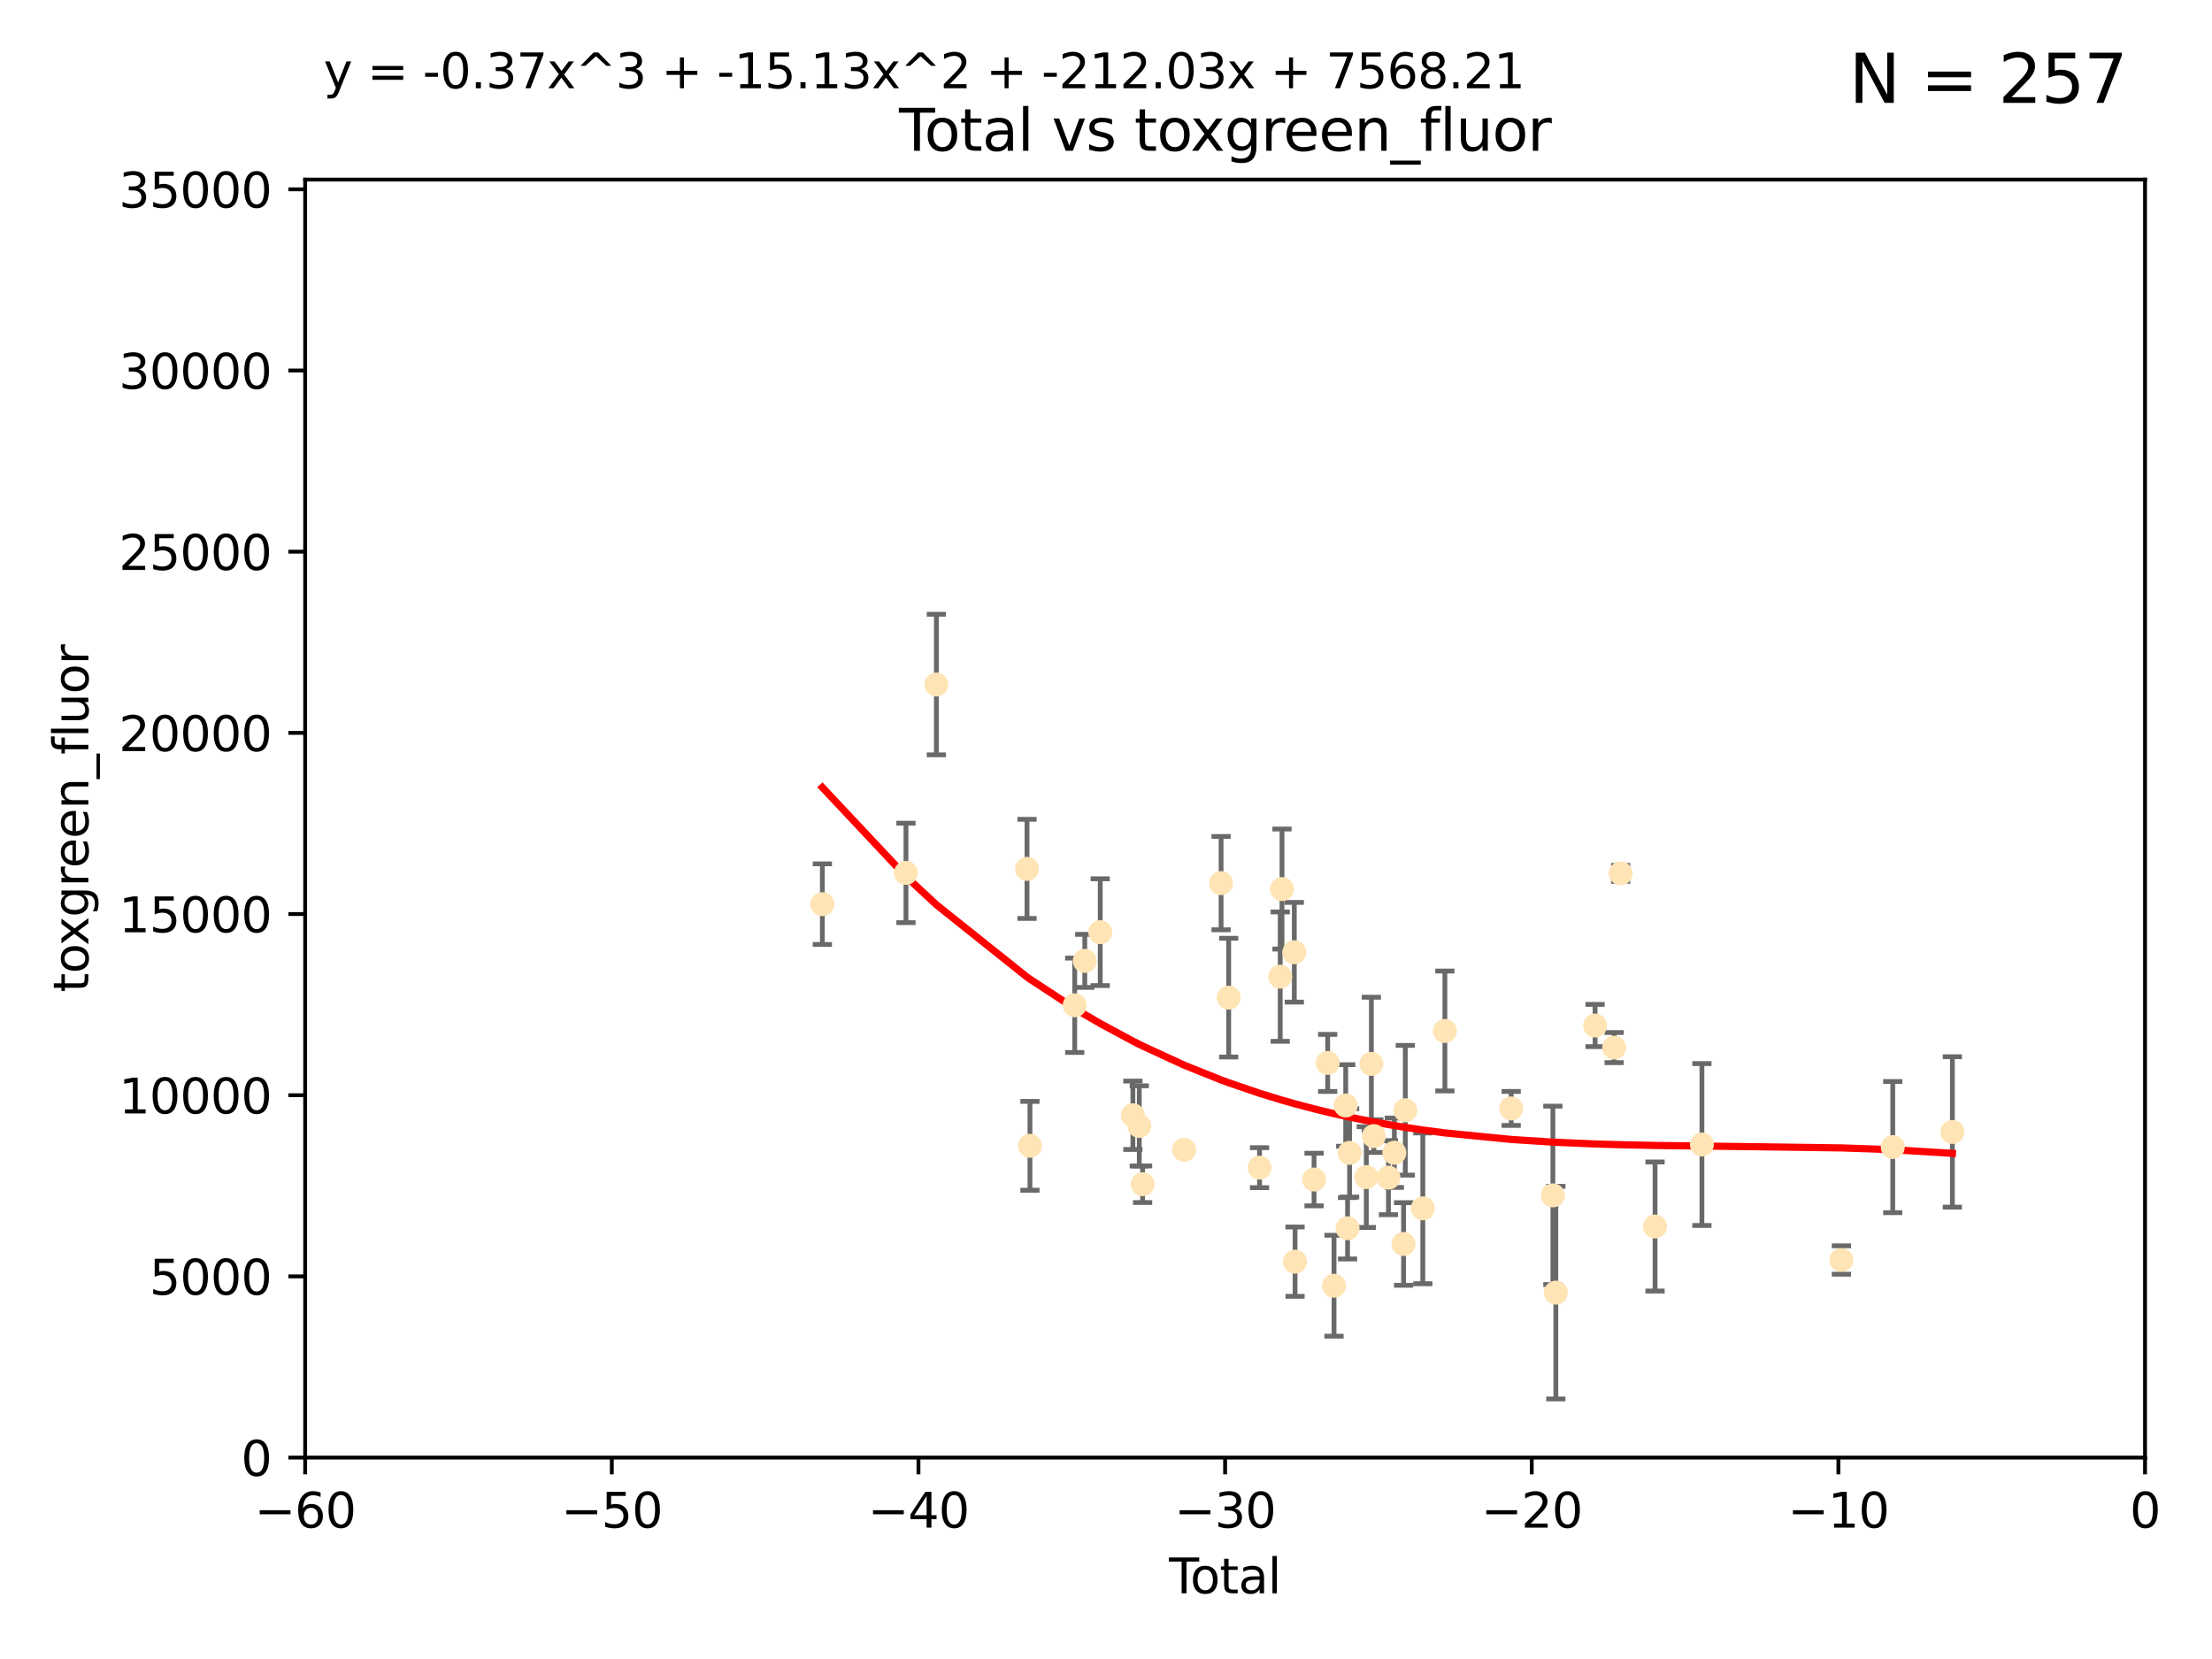 <?xml version="1.0" encoding="utf-8" standalone="no"?>
<!DOCTYPE svg PUBLIC "-//W3C//DTD SVG 1.1//EN"
  "http://www.w3.org/Graphics/SVG/1.1/DTD/svg11.dtd">
<svg xmlns:xlink="http://www.w3.org/1999/xlink" width="460.8pt" height="345.6pt" viewBox="0 0 460.8 345.6" xmlns="http://www.w3.org/2000/svg" version="1.1">
 <defs>
  <style type="text/css">*{stroke-linejoin: round; stroke-linecap: butt}</style>
 </defs>
 <g id="figure_1">
  <g id="patch_1">
   <path d="M 0 345.6 
L 460.8 345.6 
L 460.8 0 
L 0 0 
z
" style="fill: #ffffff"/>
  </g>
  <g id="axes_1">
   <g id="patch_2">
    <path d="M 63.571 303.64 
L 446.85 303.64 
L 446.85 37.411 
L 63.571 37.411 
z
" style="fill: #ffffff"/>
   </g>
   <g id="PathCollection_1">
    <defs>
     <path id="m8eb037d814" d="M 0 1.118 
C 0.297 1.118 0.581 1 0.791 0.791 
C 1 0.581 1.118 0.297 1.118 0 
C 1.118 -0.297 1 -0.581 0.791 -0.791 
C 0.581 -1 0.297 -1.118 0 -1.118 
C -0.297 -1.118 -0.581 -1 -0.791 -0.791 
C -1 -0.581 -1.118 -0.297 -1.118 0 
C -1.118 0.297 -1 0.581 -0.791 0.791 
C -0.581 1 -0.297 1.118 0 1.118 
z
" style="stroke: #ffe4b5"/>
    </defs>
    <g clip-path="url(#p7255c37851)">
     <use xlink:href="#m8eb037d814" x="171.311" y="188.351" style="fill: #ffe4b5; stroke: #ffe4b5"/>
     <use xlink:href="#m8eb037d814" x="188.729" y="181.843" style="fill: #ffe4b5; stroke: #ffe4b5"/>
     <use xlink:href="#m8eb037d814" x="195.063" y="142.599" style="fill: #ffe4b5; stroke: #ffe4b5"/>
     <use xlink:href="#m8eb037d814" x="213.943" y="181.005" style="fill: #ffe4b5; stroke: #ffe4b5"/>
     <use xlink:href="#m8eb037d814" x="214.558" y="238.693" style="fill: #ffe4b5; stroke: #ffe4b5"/>
     <use xlink:href="#m8eb037d814" x="223.882" y="209.418" style="fill: #ffe4b5; stroke: #ffe4b5"/>
     <use xlink:href="#m8eb037d814" x="225.978" y="200.169" style="fill: #ffe4b5; stroke: #ffe4b5"/>
     <use xlink:href="#m8eb037d814" x="229.196" y="194.192" style="fill: #ffe4b5; stroke: #ffe4b5"/>
     <use xlink:href="#m8eb037d814" x="236.002" y="232.333" style="fill: #ffe4b5; stroke: #ffe4b5"/>
     <use xlink:href="#m8eb037d814" x="237.334" y="234.551" style="fill: #ffe4b5; stroke: #ffe4b5"/>
     <use xlink:href="#m8eb037d814" x="238.024" y="246.695" style="fill: #ffe4b5; stroke: #ffe4b5"/>
     <use xlink:href="#m8eb037d814" x="246.672" y="239.511" style="fill: #ffe4b5; stroke: #ffe4b5"/>
     <use xlink:href="#m8eb037d814" x="254.374" y="183.971" style="fill: #ffe4b5; stroke: #ffe4b5"/>
     <use xlink:href="#m8eb037d814" x="255.958" y="207.828" style="fill: #ffe4b5; stroke: #ffe4b5"/>
     <use xlink:href="#m8eb037d814" x="262.386" y="243.244" style="fill: #ffe4b5; stroke: #ffe4b5"/>
     <use xlink:href="#m8eb037d814" x="266.693" y="203.455" style="fill: #ffe4b5; stroke: #ffe4b5"/>
     <use xlink:href="#m8eb037d814" x="267.062" y="185.203" style="fill: #ffe4b5; stroke: #ffe4b5"/>
     <use xlink:href="#m8eb037d814" x="269.628" y="198.375" style="fill: #ffe4b5; stroke: #ffe4b5"/>
     <use xlink:href="#m8eb037d814" x="269.785" y="262.829" style="fill: #ffe4b5; stroke: #ffe4b5"/>
     <use xlink:href="#m8eb037d814" x="273.742" y="245.717" style="fill: #ffe4b5; stroke: #ffe4b5"/>
     <use xlink:href="#m8eb037d814" x="276.582" y="221.426" style="fill: #ffe4b5; stroke: #ffe4b5"/>
     <use xlink:href="#m8eb037d814" x="277.901" y="267.838" style="fill: #ffe4b5; stroke: #ffe4b5"/>
     <use xlink:href="#m8eb037d814" x="280.335" y="230.287" style="fill: #ffe4b5; stroke: #ffe4b5"/>
     <use xlink:href="#m8eb037d814" x="280.72" y="255.869" style="fill: #ffe4b5; stroke: #ffe4b5"/>
     <use xlink:href="#m8eb037d814" x="281.148" y="240.165" style="fill: #ffe4b5; stroke: #ffe4b5"/>
     <use xlink:href="#m8eb037d814" x="284.624" y="245.207" style="fill: #ffe4b5; stroke: #ffe4b5"/>
     <use xlink:href="#m8eb037d814" x="285.68" y="221.632" style="fill: #ffe4b5; stroke: #ffe4b5"/>
     <use xlink:href="#m8eb037d814" x="286.197" y="236.668" style="fill: #ffe4b5; stroke: #ffe4b5"/>
     <use xlink:href="#m8eb037d814" x="289.239" y="245.328" style="fill: #ffe4b5; stroke: #ffe4b5"/>
     <use xlink:href="#m8eb037d814" x="290.468" y="240.133" style="fill: #ffe4b5; stroke: #ffe4b5"/>
     <use xlink:href="#m8eb037d814" x="292.388" y="259.145" style="fill: #ffe4b5; stroke: #ffe4b5"/>
     <use xlink:href="#m8eb037d814" x="292.749" y="231.288" style="fill: #ffe4b5; stroke: #ffe4b5"/>
     <use xlink:href="#m8eb037d814" x="296.398" y="251.723" style="fill: #ffe4b5; stroke: #ffe4b5"/>
     <use xlink:href="#m8eb037d814" x="300.995" y="214.773" style="fill: #ffe4b5; stroke: #ffe4b5"/>
     <use xlink:href="#m8eb037d814" x="314.809" y="230.909" style="fill: #ffe4b5; stroke: #ffe4b5"/>
     <use xlink:href="#m8eb037d814" x="323.494" y="249.018" style="fill: #ffe4b5; stroke: #ffe4b5"/>
     <use xlink:href="#m8eb037d814" x="324.108" y="269.281" style="fill: #ffe4b5; stroke: #ffe4b5"/>
     <use xlink:href="#m8eb037d814" x="332.286" y="213.635" style="fill: #ffe4b5; stroke: #ffe4b5"/>
     <use xlink:href="#m8eb037d814" x="336.257" y="218.233" style="fill: #ffe4b5; stroke: #ffe4b5"/>
     <use xlink:href="#m8eb037d814" x="337.617" y="181.932" style="fill: #ffe4b5; stroke: #ffe4b5"/>
     <use xlink:href="#m8eb037d814" x="344.776" y="255.506" style="fill: #ffe4b5; stroke: #ffe4b5"/>
     <use xlink:href="#m8eb037d814" x="354.538" y="238.425" style="fill: #ffe4b5; stroke: #ffe4b5"/>
     <use xlink:href="#m8eb037d814" x="383.593" y="262.484" style="fill: #ffe4b5; stroke: #ffe4b5"/>
     <use xlink:href="#m8eb037d814" x="394.298" y="238.955" style="fill: #ffe4b5; stroke: #ffe4b5"/>
     <use xlink:href="#m8eb037d814" x="406.714" y="235.8" style="fill: #ffe4b5; stroke: #ffe4b5"/>
    </g>
   </g>
   <g id="matplotlib.axis_1">
    <g id="xtick_1">
     <g id="line2d_1">
      <defs>
       <path id="m8a94bc686f" d="M 0 0 
L 0 3.5 
" style="stroke: #000000; stroke-width: 0.8"/>
      </defs>
      <g>
       <use xlink:href="#m8a94bc686f" x="63.571" y="303.64" style="stroke: #000000; stroke-width: 0.8"/>
      </g>
     </g>
     <g id="text_1">
      <!-- −60 -->
      <g transform="translate(53.019 318.238)scale(0.1 -0.1)">
       <defs>
        <path id="DejaVuSans-2212" d="M 678 2272 
L 4684 2272 
L 4684 1741 
L 678 1741 
L 678 2272 
z
" transform="scale(0.016)"/>
        <path id="DejaVuSans-36" d="M 2113 2584 
Q 1688 2584 1439 2293 
Q 1191 2003 1191 1497 
Q 1191 994 1439 701 
Q 1688 409 2113 409 
Q 2538 409 2786 701 
Q 3034 994 3034 1497 
Q 3034 2003 2786 2293 
Q 2538 2584 2113 2584 
z
M 3366 4563 
L 3366 3988 
Q 3128 4100 2886 4159 
Q 2644 4219 2406 4219 
Q 1781 4219 1451 3797 
Q 1122 3375 1075 2522 
Q 1259 2794 1537 2939 
Q 1816 3084 2150 3084 
Q 2853 3084 3261 2657 
Q 3669 2231 3669 1497 
Q 3669 778 3244 343 
Q 2819 -91 2113 -91 
Q 1303 -91 875 529 
Q 447 1150 447 2328 
Q 447 3434 972 4092 
Q 1497 4750 2381 4750 
Q 2619 4750 2861 4703 
Q 3103 4656 3366 4563 
z
" transform="scale(0.016)"/>
        <path id="DejaVuSans-30" d="M 2034 4250 
Q 1547 4250 1301 3770 
Q 1056 3291 1056 2328 
Q 1056 1369 1301 889 
Q 1547 409 2034 409 
Q 2525 409 2770 889 
Q 3016 1369 3016 2328 
Q 3016 3291 2770 3770 
Q 2525 4250 2034 4250 
z
M 2034 4750 
Q 2819 4750 3233 4129 
Q 3647 3509 3647 2328 
Q 3647 1150 3233 529 
Q 2819 -91 2034 -91 
Q 1250 -91 836 529 
Q 422 1150 422 2328 
Q 422 3509 836 4129 
Q 1250 4750 2034 4750 
z
" transform="scale(0.016)"/>
       </defs>
       <use xlink:href="#DejaVuSans-2212"/>
       <use xlink:href="#DejaVuSans-36" x="83.789"/>
       <use xlink:href="#DejaVuSans-30" x="147.412"/>
      </g>
     </g>
    </g>
    <g id="xtick_2">
     <g id="line2d_2">
      <g>
       <use xlink:href="#m8a94bc686f" x="127.451" y="303.64" style="stroke: #000000; stroke-width: 0.8"/>
      </g>
     </g>
     <g id="text_2">
      <!-- −50 -->
      <g transform="translate(116.899 318.238)scale(0.1 -0.1)">
       <defs>
        <path id="DejaVuSans-35" d="M 691 4666 
L 3169 4666 
L 3169 4134 
L 1269 4134 
L 1269 2991 
Q 1406 3038 1543 3061 
Q 1681 3084 1819 3084 
Q 2600 3084 3056 2656 
Q 3513 2228 3513 1497 
Q 3513 744 3044 326 
Q 2575 -91 1722 -91 
Q 1428 -91 1123 -41 
Q 819 9 494 109 
L 494 744 
Q 775 591 1075 516 
Q 1375 441 1709 441 
Q 2250 441 2565 725 
Q 2881 1009 2881 1497 
Q 2881 1984 2565 2268 
Q 2250 2553 1709 2553 
Q 1456 2553 1204 2497 
Q 953 2441 691 2322 
L 691 4666 
z
" transform="scale(0.016)"/>
       </defs>
       <use xlink:href="#DejaVuSans-2212"/>
       <use xlink:href="#DejaVuSans-35" x="83.789"/>
       <use xlink:href="#DejaVuSans-30" x="147.412"/>
      </g>
     </g>
    </g>
    <g id="xtick_3">
     <g id="line2d_3">
      <g>
       <use xlink:href="#m8a94bc686f" x="191.331" y="303.64" style="stroke: #000000; stroke-width: 0.8"/>
      </g>
     </g>
     <g id="text_3">
      <!-- −40 -->
      <g transform="translate(180.778 318.238)scale(0.1 -0.1)">
       <defs>
        <path id="DejaVuSans-34" d="M 2419 4116 
L 825 1625 
L 2419 1625 
L 2419 4116 
z
M 2253 4666 
L 3047 4666 
L 3047 1625 
L 3713 1625 
L 3713 1100 
L 3047 1100 
L 3047 0 
L 2419 0 
L 2419 1100 
L 313 1100 
L 313 1709 
L 2253 4666 
z
" transform="scale(0.016)"/>
       </defs>
       <use xlink:href="#DejaVuSans-2212"/>
       <use xlink:href="#DejaVuSans-34" x="83.789"/>
       <use xlink:href="#DejaVuSans-30" x="147.412"/>
      </g>
     </g>
    </g>
    <g id="xtick_4">
     <g id="line2d_4">
      <g>
       <use xlink:href="#m8a94bc686f" x="255.211" y="303.64" style="stroke: #000000; stroke-width: 0.8"/>
      </g>
     </g>
     <g id="text_4">
      <!-- −30 -->
      <g transform="translate(244.658 318.238)scale(0.1 -0.1)">
       <defs>
        <path id="DejaVuSans-33" d="M 2597 2516 
Q 3050 2419 3304 2112 
Q 3559 1806 3559 1356 
Q 3559 666 3084 287 
Q 2609 -91 1734 -91 
Q 1441 -91 1130 -33 
Q 819 25 488 141 
L 488 750 
Q 750 597 1062 519 
Q 1375 441 1716 441 
Q 2309 441 2620 675 
Q 2931 909 2931 1356 
Q 2931 1769 2642 2001 
Q 2353 2234 1838 2234 
L 1294 2234 
L 1294 2753 
L 1863 2753 
Q 2328 2753 2575 2939 
Q 2822 3125 2822 3475 
Q 2822 3834 2567 4026 
Q 2313 4219 1838 4219 
Q 1578 4219 1281 4162 
Q 984 4106 628 3988 
L 628 4550 
Q 988 4650 1302 4700 
Q 1616 4750 1894 4750 
Q 2613 4750 3031 4423 
Q 3450 4097 3450 3541 
Q 3450 3153 3228 2886 
Q 3006 2619 2597 2516 
z
" transform="scale(0.016)"/>
       </defs>
       <use xlink:href="#DejaVuSans-2212"/>
       <use xlink:href="#DejaVuSans-33" x="83.789"/>
       <use xlink:href="#DejaVuSans-30" x="147.412"/>
      </g>
     </g>
    </g>
    <g id="xtick_5">
     <g id="line2d_5">
      <g>
       <use xlink:href="#m8a94bc686f" x="319.09" y="303.64" style="stroke: #000000; stroke-width: 0.8"/>
      </g>
     </g>
     <g id="text_5">
      <!-- −20 -->
      <g transform="translate(308.538 318.238)scale(0.1 -0.1)">
       <defs>
        <path id="DejaVuSans-32" d="M 1228 531 
L 3431 531 
L 3431 0 
L 469 0 
L 469 531 
Q 828 903 1448 1529 
Q 2069 2156 2228 2338 
Q 2531 2678 2651 2914 
Q 2772 3150 2772 3378 
Q 2772 3750 2511 3984 
Q 2250 4219 1831 4219 
Q 1534 4219 1204 4116 
Q 875 4013 500 3803 
L 500 4441 
Q 881 4594 1212 4672 
Q 1544 4750 1819 4750 
Q 2544 4750 2975 4387 
Q 3406 4025 3406 3419 
Q 3406 3131 3298 2873 
Q 3191 2616 2906 2266 
Q 2828 2175 2409 1742 
Q 1991 1309 1228 531 
z
" transform="scale(0.016)"/>
       </defs>
       <use xlink:href="#DejaVuSans-2212"/>
       <use xlink:href="#DejaVuSans-32" x="83.789"/>
       <use xlink:href="#DejaVuSans-30" x="147.412"/>
      </g>
     </g>
    </g>
    <g id="xtick_6">
     <g id="line2d_6">
      <g>
       <use xlink:href="#m8a94bc686f" x="382.97" y="303.64" style="stroke: #000000; stroke-width: 0.8"/>
      </g>
     </g>
     <g id="text_6">
      <!-- −10 -->
      <g transform="translate(372.418 318.238)scale(0.1 -0.1)">
       <defs>
        <path id="DejaVuSans-31" d="M 794 531 
L 1825 531 
L 1825 4091 
L 703 3866 
L 703 4441 
L 1819 4666 
L 2450 4666 
L 2450 531 
L 3481 531 
L 3481 0 
L 794 0 
L 794 531 
z
" transform="scale(0.016)"/>
       </defs>
       <use xlink:href="#DejaVuSans-2212"/>
       <use xlink:href="#DejaVuSans-31" x="83.789"/>
       <use xlink:href="#DejaVuSans-30" x="147.412"/>
      </g>
     </g>
    </g>
    <g id="xtick_7">
     <g id="line2d_7">
      <g>
       <use xlink:href="#m8a94bc686f" x="446.85" y="303.64" style="stroke: #000000; stroke-width: 0.8"/>
      </g>
     </g>
     <g id="text_7">
      <!-- 0 -->
      <g transform="translate(443.669 318.238)scale(0.1 -0.1)">
       <use xlink:href="#DejaVuSans-30"/>
      </g>
     </g>
    </g>
    <g id="text_8">
     <!-- Total -->
     <g transform="translate(243.534 331.917)scale(0.1 -0.1)">
      <defs>
       <path id="DejaVuSans-54" d="M -19 4666 
L 3928 4666 
L 3928 4134 
L 2272 4134 
L 2272 0 
L 1638 0 
L 1638 4134 
L -19 4134 
L -19 4666 
z
" transform="scale(0.016)"/>
       <path id="DejaVuSans-6f" d="M 1959 3097 
Q 1497 3097 1228 2736 
Q 959 2375 959 1747 
Q 959 1119 1226 758 
Q 1494 397 1959 397 
Q 2419 397 2687 759 
Q 2956 1122 2956 1747 
Q 2956 2369 2687 2733 
Q 2419 3097 1959 3097 
z
M 1959 3584 
Q 2709 3584 3137 3096 
Q 3566 2609 3566 1747 
Q 3566 888 3137 398 
Q 2709 -91 1959 -91 
Q 1206 -91 779 398 
Q 353 888 353 1747 
Q 353 2609 779 3096 
Q 1206 3584 1959 3584 
z
" transform="scale(0.016)"/>
       <path id="DejaVuSans-74" d="M 1172 4494 
L 1172 3500 
L 2356 3500 
L 2356 3053 
L 1172 3053 
L 1172 1153 
Q 1172 725 1289 603 
Q 1406 481 1766 481 
L 2356 481 
L 2356 0 
L 1766 0 
Q 1100 0 847 248 
Q 594 497 594 1153 
L 594 3053 
L 172 3053 
L 172 3500 
L 594 3500 
L 594 4494 
L 1172 4494 
z
" transform="scale(0.016)"/>
       <path id="DejaVuSans-61" d="M 2194 1759 
Q 1497 1759 1228 1600 
Q 959 1441 959 1056 
Q 959 750 1161 570 
Q 1363 391 1709 391 
Q 2188 391 2477 730 
Q 2766 1069 2766 1631 
L 2766 1759 
L 2194 1759 
z
M 3341 1997 
L 3341 0 
L 2766 0 
L 2766 531 
Q 2569 213 2275 61 
Q 1981 -91 1556 -91 
Q 1019 -91 701 211 
Q 384 513 384 1019 
Q 384 1609 779 1909 
Q 1175 2209 1959 2209 
L 2766 2209 
L 2766 2266 
Q 2766 2663 2505 2880 
Q 2244 3097 1772 3097 
Q 1472 3097 1187 3025 
Q 903 2953 641 2809 
L 641 3341 
Q 956 3463 1253 3523 
Q 1550 3584 1831 3584 
Q 2591 3584 2966 3190 
Q 3341 2797 3341 1997 
z
" transform="scale(0.016)"/>
       <path id="DejaVuSans-6c" d="M 603 4863 
L 1178 4863 
L 1178 0 
L 603 0 
L 603 4863 
z
" transform="scale(0.016)"/>
      </defs>
      <use xlink:href="#DejaVuSans-54"/>
      <use xlink:href="#DejaVuSans-6f" x="44.084"/>
      <use xlink:href="#DejaVuSans-74" x="105.266"/>
      <use xlink:href="#DejaVuSans-61" x="144.475"/>
      <use xlink:href="#DejaVuSans-6c" x="205.754"/>
     </g>
    </g>
   </g>
   <g id="matplotlib.axis_2">
    <g id="ytick_1">
     <g id="line2d_8">
      <defs>
       <path id="medc379e0d4" d="M 0 0 
L -3.5 0 
" style="stroke: #000000; stroke-width: 0.8"/>
      </defs>
      <g>
       <use xlink:href="#medc379e0d4" x="63.571" y="303.64" style="stroke: #000000; stroke-width: 0.8"/>
      </g>
     </g>
     <g id="text_9">
      <!-- 0 -->
      <g transform="translate(50.209 307.439)scale(0.1 -0.1)">
       <use xlink:href="#DejaVuSans-30"/>
      </g>
     </g>
    </g>
    <g id="ytick_2">
     <g id="line2d_9">
      <g>
       <use xlink:href="#medc379e0d4" x="63.571" y="265.897" style="stroke: #000000; stroke-width: 0.8"/>
      </g>
     </g>
     <g id="text_10">
      <!-- 5000 -->
      <g transform="translate(31.121 269.696)scale(0.1 -0.1)">
       <use xlink:href="#DejaVuSans-35"/>
       <use xlink:href="#DejaVuSans-30" x="63.623"/>
       <use xlink:href="#DejaVuSans-30" x="127.246"/>
       <use xlink:href="#DejaVuSans-30" x="190.869"/>
      </g>
     </g>
    </g>
    <g id="ytick_3">
     <g id="line2d_10">
      <g>
       <use xlink:href="#medc379e0d4" x="63.571" y="228.154" style="stroke: #000000; stroke-width: 0.8"/>
      </g>
     </g>
     <g id="text_11">
      <!-- 10000 -->
      <g transform="translate(24.759 231.953)scale(0.1 -0.1)">
       <use xlink:href="#DejaVuSans-31"/>
       <use xlink:href="#DejaVuSans-30" x="63.623"/>
       <use xlink:href="#DejaVuSans-30" x="127.246"/>
       <use xlink:href="#DejaVuSans-30" x="190.869"/>
       <use xlink:href="#DejaVuSans-30" x="254.492"/>
      </g>
     </g>
    </g>
    <g id="ytick_4">
     <g id="line2d_11">
      <g>
       <use xlink:href="#medc379e0d4" x="63.571" y="190.411" style="stroke: #000000; stroke-width: 0.8"/>
      </g>
     </g>
     <g id="text_12">
      <!-- 15000 -->
      <g transform="translate(24.759 194.21)scale(0.1 -0.1)">
       <use xlink:href="#DejaVuSans-31"/>
       <use xlink:href="#DejaVuSans-35" x="63.623"/>
       <use xlink:href="#DejaVuSans-30" x="127.246"/>
       <use xlink:href="#DejaVuSans-30" x="190.869"/>
       <use xlink:href="#DejaVuSans-30" x="254.492"/>
      </g>
     </g>
    </g>
    <g id="ytick_5">
     <g id="line2d_12">
      <g>
       <use xlink:href="#medc379e0d4" x="63.571" y="152.668" style="stroke: #000000; stroke-width: 0.8"/>
      </g>
     </g>
     <g id="text_13">
      <!-- 20000 -->
      <g transform="translate(24.759 156.467)scale(0.1 -0.1)">
       <use xlink:href="#DejaVuSans-32"/>
       <use xlink:href="#DejaVuSans-30" x="63.623"/>
       <use xlink:href="#DejaVuSans-30" x="127.246"/>
       <use xlink:href="#DejaVuSans-30" x="190.869"/>
       <use xlink:href="#DejaVuSans-30" x="254.492"/>
      </g>
     </g>
    </g>
    <g id="ytick_6">
     <g id="line2d_13">
      <g>
       <use xlink:href="#medc379e0d4" x="63.571" y="114.925" style="stroke: #000000; stroke-width: 0.8"/>
      </g>
     </g>
     <g id="text_14">
      <!-- 25000 -->
      <g transform="translate(24.759 118.724)scale(0.1 -0.1)">
       <use xlink:href="#DejaVuSans-32"/>
       <use xlink:href="#DejaVuSans-35" x="63.623"/>
       <use xlink:href="#DejaVuSans-30" x="127.246"/>
       <use xlink:href="#DejaVuSans-30" x="190.869"/>
       <use xlink:href="#DejaVuSans-30" x="254.492"/>
      </g>
     </g>
    </g>
    <g id="ytick_7">
     <g id="line2d_14">
      <g>
       <use xlink:href="#medc379e0d4" x="63.571" y="77.181" style="stroke: #000000; stroke-width: 0.8"/>
      </g>
     </g>
     <g id="text_15">
      <!-- 30000 -->
      <g transform="translate(24.759 80.981)scale(0.1 -0.1)">
       <use xlink:href="#DejaVuSans-33"/>
       <use xlink:href="#DejaVuSans-30" x="63.623"/>
       <use xlink:href="#DejaVuSans-30" x="127.246"/>
       <use xlink:href="#DejaVuSans-30" x="190.869"/>
       <use xlink:href="#DejaVuSans-30" x="254.492"/>
      </g>
     </g>
    </g>
    <g id="ytick_8">
     <g id="line2d_15">
      <g>
       <use xlink:href="#medc379e0d4" x="63.571" y="39.438" style="stroke: #000000; stroke-width: 0.8"/>
      </g>
     </g>
     <g id="text_16">
      <!-- 35000 -->
      <g transform="translate(24.759 43.238)scale(0.1 -0.1)">
       <use xlink:href="#DejaVuSans-33"/>
       <use xlink:href="#DejaVuSans-35" x="63.623"/>
       <use xlink:href="#DejaVuSans-30" x="127.246"/>
       <use xlink:href="#DejaVuSans-30" x="190.869"/>
       <use xlink:href="#DejaVuSans-30" x="254.492"/>
      </g>
     </g>
    </g>
    <g id="text_17">
     <!-- toxgreen_fluor -->
     <g transform="translate(18.401 206.72)rotate(-90)scale(0.1 -0.1)">
      <defs>
       <path id="DejaVuSans-78" d="M 3513 3500 
L 2247 1797 
L 3578 0 
L 2900 0 
L 1881 1375 
L 863 0 
L 184 0 
L 1544 1831 
L 300 3500 
L 978 3500 
L 1906 2253 
L 2834 3500 
L 3513 3500 
z
" transform="scale(0.016)"/>
       <path id="DejaVuSans-67" d="M 2906 1791 
Q 2906 2416 2648 2759 
Q 2391 3103 1925 3103 
Q 1463 3103 1205 2759 
Q 947 2416 947 1791 
Q 947 1169 1205 825 
Q 1463 481 1925 481 
Q 2391 481 2648 825 
Q 2906 1169 2906 1791 
z
M 3481 434 
Q 3481 -459 3084 -895 
Q 2688 -1331 1869 -1331 
Q 1566 -1331 1297 -1286 
Q 1028 -1241 775 -1147 
L 775 -588 
Q 1028 -725 1275 -790 
Q 1522 -856 1778 -856 
Q 2344 -856 2625 -561 
Q 2906 -266 2906 331 
L 2906 616 
Q 2728 306 2450 153 
Q 2172 0 1784 0 
Q 1141 0 747 490 
Q 353 981 353 1791 
Q 353 2603 747 3093 
Q 1141 3584 1784 3584 
Q 2172 3584 2450 3431 
Q 2728 3278 2906 2969 
L 2906 3500 
L 3481 3500 
L 3481 434 
z
" transform="scale(0.016)"/>
       <path id="DejaVuSans-72" d="M 2631 2963 
Q 2534 3019 2420 3045 
Q 2306 3072 2169 3072 
Q 1681 3072 1420 2755 
Q 1159 2438 1159 1844 
L 1159 0 
L 581 0 
L 581 3500 
L 1159 3500 
L 1159 2956 
Q 1341 3275 1631 3429 
Q 1922 3584 2338 3584 
Q 2397 3584 2469 3576 
Q 2541 3569 2628 3553 
L 2631 2963 
z
" transform="scale(0.016)"/>
       <path id="DejaVuSans-65" d="M 3597 1894 
L 3597 1613 
L 953 1613 
Q 991 1019 1311 708 
Q 1631 397 2203 397 
Q 2534 397 2845 478 
Q 3156 559 3463 722 
L 3463 178 
Q 3153 47 2828 -22 
Q 2503 -91 2169 -91 
Q 1331 -91 842 396 
Q 353 884 353 1716 
Q 353 2575 817 3079 
Q 1281 3584 2069 3584 
Q 2775 3584 3186 3129 
Q 3597 2675 3597 1894 
z
M 3022 2063 
Q 3016 2534 2758 2815 
Q 2500 3097 2075 3097 
Q 1594 3097 1305 2825 
Q 1016 2553 972 2059 
L 3022 2063 
z
" transform="scale(0.016)"/>
       <path id="DejaVuSans-6e" d="M 3513 2113 
L 3513 0 
L 2938 0 
L 2938 2094 
Q 2938 2591 2744 2837 
Q 2550 3084 2163 3084 
Q 1697 3084 1428 2787 
Q 1159 2491 1159 1978 
L 1159 0 
L 581 0 
L 581 3500 
L 1159 3500 
L 1159 2956 
Q 1366 3272 1645 3428 
Q 1925 3584 2291 3584 
Q 2894 3584 3203 3211 
Q 3513 2838 3513 2113 
z
" transform="scale(0.016)"/>
       <path id="DejaVuSans-5f" d="M 3263 -1063 
L 3263 -1509 
L -63 -1509 
L -63 -1063 
L 3263 -1063 
z
" transform="scale(0.016)"/>
       <path id="DejaVuSans-66" d="M 2375 4863 
L 2375 4384 
L 1825 4384 
Q 1516 4384 1395 4259 
Q 1275 4134 1275 3809 
L 1275 3500 
L 2222 3500 
L 2222 3053 
L 1275 3053 
L 1275 0 
L 697 0 
L 697 3053 
L 147 3053 
L 147 3500 
L 697 3500 
L 697 3744 
Q 697 4328 969 4595 
Q 1241 4863 1831 4863 
L 2375 4863 
z
" transform="scale(0.016)"/>
       <path id="DejaVuSans-75" d="M 544 1381 
L 544 3500 
L 1119 3500 
L 1119 1403 
Q 1119 906 1312 657 
Q 1506 409 1894 409 
Q 2359 409 2629 706 
Q 2900 1003 2900 1516 
L 2900 3500 
L 3475 3500 
L 3475 0 
L 2900 0 
L 2900 538 
Q 2691 219 2414 64 
Q 2138 -91 1772 -91 
Q 1169 -91 856 284 
Q 544 659 544 1381 
z
M 1991 3584 
L 1991 3584 
z
" transform="scale(0.016)"/>
      </defs>
      <use xlink:href="#DejaVuSans-74"/>
      <use xlink:href="#DejaVuSans-6f" x="39.209"/>
      <use xlink:href="#DejaVuSans-78" x="97.266"/>
      <use xlink:href="#DejaVuSans-67" x="156.445"/>
      <use xlink:href="#DejaVuSans-72" x="219.922"/>
      <use xlink:href="#DejaVuSans-65" x="258.785"/>
      <use xlink:href="#DejaVuSans-65" x="320.309"/>
      <use xlink:href="#DejaVuSans-6e" x="381.832"/>
      <use xlink:href="#DejaVuSans-5f" x="445.211"/>
      <use xlink:href="#DejaVuSans-66" x="495.211"/>
      <use xlink:href="#DejaVuSans-6c" x="530.416"/>
      <use xlink:href="#DejaVuSans-75" x="558.199"/>
      <use xlink:href="#DejaVuSans-6f" x="621.578"/>
      <use xlink:href="#DejaVuSans-72" x="682.76"/>
     </g>
    </g>
   </g>
   <g id="LineCollection_1">
    <path d="M 171.311 196.752 
L 171.311 179.949 
" clip-path="url(#p7255c37851)" style="fill: none; stroke: #696969"/>
    <path d="M 188.729 192.201 
L 188.729 171.484 
" clip-path="url(#p7255c37851)" style="fill: none; stroke: #696969"/>
    <path d="M 195.063 157.242 
L 195.063 127.957 
" clip-path="url(#p7255c37851)" style="fill: none; stroke: #696969"/>
    <path d="M 213.943 191.334 
L 213.943 170.675 
" clip-path="url(#p7255c37851)" style="fill: none; stroke: #696969"/>
    <path d="M 214.558 247.946 
L 214.558 229.44 
" clip-path="url(#p7255c37851)" style="fill: none; stroke: #696969"/>
    <path d="M 223.882 219.25 
L 223.882 199.587 
" clip-path="url(#p7255c37851)" style="fill: none; stroke: #696969"/>
    <path d="M 225.978 205.695 
L 225.978 194.642 
" clip-path="url(#p7255c37851)" style="fill: none; stroke: #696969"/>
    <path d="M 229.196 205.318 
L 229.196 183.065 
" clip-path="url(#p7255c37851)" style="fill: none; stroke: #696969"/>
    <path d="M 236.002 239.456 
L 236.002 225.21 
" clip-path="url(#p7255c37851)" style="fill: none; stroke: #696969"/>
    <path d="M 237.334 242.909 
L 237.334 226.193 
" clip-path="url(#p7255c37851)" style="fill: none; stroke: #696969"/>
    <path d="M 238.024 250.509 
L 238.024 242.881 
" clip-path="url(#p7255c37851)" style="fill: none; stroke: #696969"/>
    <path d="M 246.672 239.932 
L 246.672 239.091 
" clip-path="url(#p7255c37851)" style="fill: none; stroke: #696969"/>
    <path d="M 254.374 193.689 
L 254.374 174.254 
" clip-path="url(#p7255c37851)" style="fill: none; stroke: #696969"/>
    <path d="M 255.958 220.196 
L 255.958 195.46 
" clip-path="url(#p7255c37851)" style="fill: none; stroke: #696969"/>
    <path d="M 262.386 247.41 
L 262.386 239.079 
" clip-path="url(#p7255c37851)" style="fill: none; stroke: #696969"/>
    <path d="M 266.693 216.927 
L 266.693 189.982 
" clip-path="url(#p7255c37851)" style="fill: none; stroke: #696969"/>
    <path d="M 267.062 197.701 
L 267.062 172.706 
" clip-path="url(#p7255c37851)" style="fill: none; stroke: #696969"/>
    <path d="M 269.628 208.757 
L 269.628 187.992 
" clip-path="url(#p7255c37851)" style="fill: none; stroke: #696969"/>
    <path d="M 269.785 270.051 
L 269.785 255.606 
" clip-path="url(#p7255c37851)" style="fill: none; stroke: #696969"/>
    <path d="M 273.742 251.194 
L 273.742 240.24 
" clip-path="url(#p7255c37851)" style="fill: none; stroke: #696969"/>
    <path d="M 276.582 227.368 
L 276.582 215.484 
" clip-path="url(#p7255c37851)" style="fill: none; stroke: #696969"/>
    <path d="M 277.901 278.351 
L 277.901 257.325 
" clip-path="url(#p7255c37851)" style="fill: none; stroke: #696969"/>
    <path d="M 280.335 238.782 
L 280.335 221.793 
" clip-path="url(#p7255c37851)" style="fill: none; stroke: #696969"/>
    <path d="M 280.72 262.262 
L 280.72 249.477 
" clip-path="url(#p7255c37851)" style="fill: none; stroke: #696969"/>
    <path d="M 281.148 249.376 
L 281.148 230.955 
" clip-path="url(#p7255c37851)" style="fill: none; stroke: #696969"/>
    <path d="M 284.624 255.702 
L 284.624 234.711 
" clip-path="url(#p7255c37851)" style="fill: none; stroke: #696969"/>
    <path d="M 285.68 235.523 
L 285.68 207.742 
" clip-path="url(#p7255c37851)" style="fill: none; stroke: #696969"/>
    <path d="M 286.197 240.079 
L 286.197 233.256 
" clip-path="url(#p7255c37851)" style="fill: none; stroke: #696969"/>
    <path d="M 289.239 253.044 
L 289.239 237.611 
" clip-path="url(#p7255c37851)" style="fill: none; stroke: #696969"/>
    <path d="M 290.468 247.36 
L 290.468 232.905 
" clip-path="url(#p7255c37851)" style="fill: none; stroke: #696969"/>
    <path d="M 292.388 267.749 
L 292.388 250.541 
" clip-path="url(#p7255c37851)" style="fill: none; stroke: #696969"/>
    <path d="M 292.749 244.802 
L 292.749 217.774 
" clip-path="url(#p7255c37851)" style="fill: none; stroke: #696969"/>
    <path d="M 296.398 267.424 
L 296.398 236.021 
" clip-path="url(#p7255c37851)" style="fill: none; stroke: #696969"/>
    <path d="M 300.995 227.262 
L 300.995 202.285 
" clip-path="url(#p7255c37851)" style="fill: none; stroke: #696969"/>
    <path d="M 314.809 234.453 
L 314.809 227.366 
" clip-path="url(#p7255c37851)" style="fill: none; stroke: #696969"/>
    <path d="M 323.494 267.609 
L 323.494 230.427 
" clip-path="url(#p7255c37851)" style="fill: none; stroke: #696969"/>
    <path d="M 324.108 291.425 
L 324.108 247.137 
" clip-path="url(#p7255c37851)" style="fill: none; stroke: #696969"/>
    <path d="M 332.286 218.032 
L 332.286 209.238 
" clip-path="url(#p7255c37851)" style="fill: none; stroke: #696969"/>
    <path d="M 336.257 221.368 
L 336.257 215.099 
" clip-path="url(#p7255c37851)" style="fill: none; stroke: #696969"/>
    <path d="M 337.617 183.595 
L 337.617 180.268 
" clip-path="url(#p7255c37851)" style="fill: none; stroke: #696969"/>
    <path d="M 344.776 268.949 
L 344.776 242.062 
" clip-path="url(#p7255c37851)" style="fill: none; stroke: #696969"/>
    <path d="M 354.538 255.286 
L 354.538 221.564 
" clip-path="url(#p7255c37851)" style="fill: none; stroke: #696969"/>
    <path d="M 383.593 265.442 
L 383.593 259.527 
" clip-path="url(#p7255c37851)" style="fill: none; stroke: #696969"/>
    <path d="M 394.298 252.619 
L 394.298 225.291 
" clip-path="url(#p7255c37851)" style="fill: none; stroke: #696969"/>
    <path d="M 406.714 251.47 
L 406.714 220.13 
" clip-path="url(#p7255c37851)" style="fill: none; stroke: #696969"/>
   </g>
   <g id="line2d_16">
    <defs>
     <path id="mb44b95fbc7" d="M 2 0 
L -2 -0 
" style="stroke: #696969"/>
    </defs>
    <g clip-path="url(#p7255c37851)">
     <use xlink:href="#mb44b95fbc7" x="171.311" y="196.752" style="fill: #696969; stroke: #696969"/>
     <use xlink:href="#mb44b95fbc7" x="188.729" y="192.201" style="fill: #696969; stroke: #696969"/>
     <use xlink:href="#mb44b95fbc7" x="195.063" y="157.242" style="fill: #696969; stroke: #696969"/>
     <use xlink:href="#mb44b95fbc7" x="213.943" y="191.334" style="fill: #696969; stroke: #696969"/>
     <use xlink:href="#mb44b95fbc7" x="214.558" y="247.946" style="fill: #696969; stroke: #696969"/>
     <use xlink:href="#mb44b95fbc7" x="223.882" y="219.25" style="fill: #696969; stroke: #696969"/>
     <use xlink:href="#mb44b95fbc7" x="225.978" y="205.695" style="fill: #696969; stroke: #696969"/>
     <use xlink:href="#mb44b95fbc7" x="229.196" y="205.318" style="fill: #696969; stroke: #696969"/>
     <use xlink:href="#mb44b95fbc7" x="236.002" y="239.456" style="fill: #696969; stroke: #696969"/>
     <use xlink:href="#mb44b95fbc7" x="237.334" y="242.909" style="fill: #696969; stroke: #696969"/>
     <use xlink:href="#mb44b95fbc7" x="238.024" y="250.509" style="fill: #696969; stroke: #696969"/>
     <use xlink:href="#mb44b95fbc7" x="246.672" y="239.932" style="fill: #696969; stroke: #696969"/>
     <use xlink:href="#mb44b95fbc7" x="254.374" y="193.689" style="fill: #696969; stroke: #696969"/>
     <use xlink:href="#mb44b95fbc7" x="255.958" y="220.196" style="fill: #696969; stroke: #696969"/>
     <use xlink:href="#mb44b95fbc7" x="262.386" y="247.41" style="fill: #696969; stroke: #696969"/>
     <use xlink:href="#mb44b95fbc7" x="266.693" y="216.927" style="fill: #696969; stroke: #696969"/>
     <use xlink:href="#mb44b95fbc7" x="267.062" y="197.701" style="fill: #696969; stroke: #696969"/>
     <use xlink:href="#mb44b95fbc7" x="269.628" y="208.757" style="fill: #696969; stroke: #696969"/>
     <use xlink:href="#mb44b95fbc7" x="269.785" y="270.051" style="fill: #696969; stroke: #696969"/>
     <use xlink:href="#mb44b95fbc7" x="273.742" y="251.194" style="fill: #696969; stroke: #696969"/>
     <use xlink:href="#mb44b95fbc7" x="276.582" y="227.368" style="fill: #696969; stroke: #696969"/>
     <use xlink:href="#mb44b95fbc7" x="277.901" y="278.351" style="fill: #696969; stroke: #696969"/>
     <use xlink:href="#mb44b95fbc7" x="280.335" y="238.782" style="fill: #696969; stroke: #696969"/>
     <use xlink:href="#mb44b95fbc7" x="280.72" y="262.262" style="fill: #696969; stroke: #696969"/>
     <use xlink:href="#mb44b95fbc7" x="281.148" y="249.376" style="fill: #696969; stroke: #696969"/>
     <use xlink:href="#mb44b95fbc7" x="284.624" y="255.702" style="fill: #696969; stroke: #696969"/>
     <use xlink:href="#mb44b95fbc7" x="285.68" y="235.523" style="fill: #696969; stroke: #696969"/>
     <use xlink:href="#mb44b95fbc7" x="286.197" y="240.079" style="fill: #696969; stroke: #696969"/>
     <use xlink:href="#mb44b95fbc7" x="289.239" y="253.044" style="fill: #696969; stroke: #696969"/>
     <use xlink:href="#mb44b95fbc7" x="290.468" y="247.36" style="fill: #696969; stroke: #696969"/>
     <use xlink:href="#mb44b95fbc7" x="292.388" y="267.749" style="fill: #696969; stroke: #696969"/>
     <use xlink:href="#mb44b95fbc7" x="292.749" y="244.802" style="fill: #696969; stroke: #696969"/>
     <use xlink:href="#mb44b95fbc7" x="296.398" y="267.424" style="fill: #696969; stroke: #696969"/>
     <use xlink:href="#mb44b95fbc7" x="300.995" y="227.262" style="fill: #696969; stroke: #696969"/>
     <use xlink:href="#mb44b95fbc7" x="314.809" y="234.453" style="fill: #696969; stroke: #696969"/>
     <use xlink:href="#mb44b95fbc7" x="323.494" y="267.609" style="fill: #696969; stroke: #696969"/>
     <use xlink:href="#mb44b95fbc7" x="324.108" y="291.425" style="fill: #696969; stroke: #696969"/>
     <use xlink:href="#mb44b95fbc7" x="332.286" y="218.032" style="fill: #696969; stroke: #696969"/>
     <use xlink:href="#mb44b95fbc7" x="336.257" y="221.368" style="fill: #696969; stroke: #696969"/>
     <use xlink:href="#mb44b95fbc7" x="337.617" y="183.595" style="fill: #696969; stroke: #696969"/>
     <use xlink:href="#mb44b95fbc7" x="344.776" y="268.949" style="fill: #696969; stroke: #696969"/>
     <use xlink:href="#mb44b95fbc7" x="354.538" y="255.286" style="fill: #696969; stroke: #696969"/>
     <use xlink:href="#mb44b95fbc7" x="383.593" y="265.442" style="fill: #696969; stroke: #696969"/>
     <use xlink:href="#mb44b95fbc7" x="394.298" y="252.619" style="fill: #696969; stroke: #696969"/>
     <use xlink:href="#mb44b95fbc7" x="406.714" y="251.47" style="fill: #696969; stroke: #696969"/>
    </g>
   </g>
   <g id="line2d_17">
    <g clip-path="url(#p7255c37851)">
     <use xlink:href="#mb44b95fbc7" x="171.311" y="179.949" style="fill: #696969; stroke: #696969"/>
     <use xlink:href="#mb44b95fbc7" x="188.729" y="171.484" style="fill: #696969; stroke: #696969"/>
     <use xlink:href="#mb44b95fbc7" x="195.063" y="127.957" style="fill: #696969; stroke: #696969"/>
     <use xlink:href="#mb44b95fbc7" x="213.943" y="170.675" style="fill: #696969; stroke: #696969"/>
     <use xlink:href="#mb44b95fbc7" x="214.558" y="229.44" style="fill: #696969; stroke: #696969"/>
     <use xlink:href="#mb44b95fbc7" x="223.882" y="199.587" style="fill: #696969; stroke: #696969"/>
     <use xlink:href="#mb44b95fbc7" x="225.978" y="194.642" style="fill: #696969; stroke: #696969"/>
     <use xlink:href="#mb44b95fbc7" x="229.196" y="183.065" style="fill: #696969; stroke: #696969"/>
     <use xlink:href="#mb44b95fbc7" x="236.002" y="225.21" style="fill: #696969; stroke: #696969"/>
     <use xlink:href="#mb44b95fbc7" x="237.334" y="226.193" style="fill: #696969; stroke: #696969"/>
     <use xlink:href="#mb44b95fbc7" x="238.024" y="242.881" style="fill: #696969; stroke: #696969"/>
     <use xlink:href="#mb44b95fbc7" x="246.672" y="239.091" style="fill: #696969; stroke: #696969"/>
     <use xlink:href="#mb44b95fbc7" x="254.374" y="174.254" style="fill: #696969; stroke: #696969"/>
     <use xlink:href="#mb44b95fbc7" x="255.958" y="195.46" style="fill: #696969; stroke: #696969"/>
     <use xlink:href="#mb44b95fbc7" x="262.386" y="239.079" style="fill: #696969; stroke: #696969"/>
     <use xlink:href="#mb44b95fbc7" x="266.693" y="189.982" style="fill: #696969; stroke: #696969"/>
     <use xlink:href="#mb44b95fbc7" x="267.062" y="172.706" style="fill: #696969; stroke: #696969"/>
     <use xlink:href="#mb44b95fbc7" x="269.628" y="187.992" style="fill: #696969; stroke: #696969"/>
     <use xlink:href="#mb44b95fbc7" x="269.785" y="255.606" style="fill: #696969; stroke: #696969"/>
     <use xlink:href="#mb44b95fbc7" x="273.742" y="240.24" style="fill: #696969; stroke: #696969"/>
     <use xlink:href="#mb44b95fbc7" x="276.582" y="215.484" style="fill: #696969; stroke: #696969"/>
     <use xlink:href="#mb44b95fbc7" x="277.901" y="257.325" style="fill: #696969; stroke: #696969"/>
     <use xlink:href="#mb44b95fbc7" x="280.335" y="221.793" style="fill: #696969; stroke: #696969"/>
     <use xlink:href="#mb44b95fbc7" x="280.72" y="249.477" style="fill: #696969; stroke: #696969"/>
     <use xlink:href="#mb44b95fbc7" x="281.148" y="230.955" style="fill: #696969; stroke: #696969"/>
     <use xlink:href="#mb44b95fbc7" x="284.624" y="234.711" style="fill: #696969; stroke: #696969"/>
     <use xlink:href="#mb44b95fbc7" x="285.68" y="207.742" style="fill: #696969; stroke: #696969"/>
     <use xlink:href="#mb44b95fbc7" x="286.197" y="233.256" style="fill: #696969; stroke: #696969"/>
     <use xlink:href="#mb44b95fbc7" x="289.239" y="237.611" style="fill: #696969; stroke: #696969"/>
     <use xlink:href="#mb44b95fbc7" x="290.468" y="232.905" style="fill: #696969; stroke: #696969"/>
     <use xlink:href="#mb44b95fbc7" x="292.388" y="250.541" style="fill: #696969; stroke: #696969"/>
     <use xlink:href="#mb44b95fbc7" x="292.749" y="217.774" style="fill: #696969; stroke: #696969"/>
     <use xlink:href="#mb44b95fbc7" x="296.398" y="236.021" style="fill: #696969; stroke: #696969"/>
     <use xlink:href="#mb44b95fbc7" x="300.995" y="202.285" style="fill: #696969; stroke: #696969"/>
     <use xlink:href="#mb44b95fbc7" x="314.809" y="227.366" style="fill: #696969; stroke: #696969"/>
     <use xlink:href="#mb44b95fbc7" x="323.494" y="230.427" style="fill: #696969; stroke: #696969"/>
     <use xlink:href="#mb44b95fbc7" x="324.108" y="247.137" style="fill: #696969; stroke: #696969"/>
     <use xlink:href="#mb44b95fbc7" x="332.286" y="209.238" style="fill: #696969; stroke: #696969"/>
     <use xlink:href="#mb44b95fbc7" x="336.257" y="215.099" style="fill: #696969; stroke: #696969"/>
     <use xlink:href="#mb44b95fbc7" x="337.617" y="180.268" style="fill: #696969; stroke: #696969"/>
     <use xlink:href="#mb44b95fbc7" x="344.776" y="242.062" style="fill: #696969; stroke: #696969"/>
     <use xlink:href="#mb44b95fbc7" x="354.538" y="221.564" style="fill: #696969; stroke: #696969"/>
     <use xlink:href="#mb44b95fbc7" x="383.593" y="259.527" style="fill: #696969; stroke: #696969"/>
     <use xlink:href="#mb44b95fbc7" x="394.298" y="225.291" style="fill: #696969; stroke: #696969"/>
     <use xlink:href="#mb44b95fbc7" x="406.714" y="220.13" style="fill: #696969; stroke: #696969"/>
    </g>
   </g>
   <g id="line2d_18">
    <path d="M 171.311 164.034 
L 188.729 182.58 
L 195.063 188.47 
L 213.943 203.535 
L 214.558 203.967 
L 223.882 210.079 
L 225.978 211.345 
L 229.196 213.215 
L 236.002 216.881 
L 237.334 217.554 
L 238.024 217.898 
L 246.672 221.885 
L 254.374 224.971 
L 255.958 225.553 
L 262.386 227.748 
L 266.693 229.07 
L 267.062 229.178 
L 269.628 229.906 
L 269.785 229.949 
L 273.742 230.993 
L 276.582 231.687 
L 277.901 231.995 
L 280.335 232.538 
L 280.72 232.621 
L 281.148 232.713 
L 284.624 233.421 
L 285.68 233.624 
L 286.197 233.722 
L 289.239 234.27 
L 290.468 234.48 
L 292.388 234.793 
L 292.749 234.85 
L 296.398 235.395 
L 300.995 236.004 
L 314.809 237.369 
L 323.494 237.926 
L 324.108 237.958 
L 332.286 238.307 
L 336.257 238.43 
L 337.617 238.466 
L 344.776 238.616 
L 354.538 238.74 
L 383.593 239.129 
L 394.298 239.507 
L 406.714 240.266 
" clip-path="url(#p7255c37851)" style="fill: none; stroke: #ff0000; stroke-width: 1.5; stroke-linecap: square"/>
   </g>
   <g id="line2d_19">
    <defs>
     <path id="mf64f0cd703" d="M 0 2 
C 0.53 2 1.039 1.789 1.414 1.414 
C 1.789 1.039 2 0.53 2 0 
C 2 -0.53 1.789 -1.039 1.414 -1.414 
C 1.039 -1.789 0.53 -2 0 -2 
C -0.53 -2 -1.039 -1.789 -1.414 -1.414 
C -1.789 -1.039 -2 -0.53 -2 0 
C -2 0.53 -1.789 1.039 -1.414 1.414 
C -1.039 1.789 -0.53 2 0 2 
z
" style="stroke: #ffe4b5"/>
    </defs>
    <g clip-path="url(#p7255c37851)">
     <use xlink:href="#mf64f0cd703" x="171.311" y="188.351" style="fill: #ffe4b5; stroke: #ffe4b5"/>
     <use xlink:href="#mf64f0cd703" x="188.729" y="181.843" style="fill: #ffe4b5; stroke: #ffe4b5"/>
     <use xlink:href="#mf64f0cd703" x="195.063" y="142.599" style="fill: #ffe4b5; stroke: #ffe4b5"/>
     <use xlink:href="#mf64f0cd703" x="213.943" y="181.005" style="fill: #ffe4b5; stroke: #ffe4b5"/>
     <use xlink:href="#mf64f0cd703" x="214.558" y="238.693" style="fill: #ffe4b5; stroke: #ffe4b5"/>
     <use xlink:href="#mf64f0cd703" x="223.882" y="209.418" style="fill: #ffe4b5; stroke: #ffe4b5"/>
     <use xlink:href="#mf64f0cd703" x="225.978" y="200.169" style="fill: #ffe4b5; stroke: #ffe4b5"/>
     <use xlink:href="#mf64f0cd703" x="229.196" y="194.192" style="fill: #ffe4b5; stroke: #ffe4b5"/>
     <use xlink:href="#mf64f0cd703" x="236.002" y="232.333" style="fill: #ffe4b5; stroke: #ffe4b5"/>
     <use xlink:href="#mf64f0cd703" x="237.334" y="234.551" style="fill: #ffe4b5; stroke: #ffe4b5"/>
     <use xlink:href="#mf64f0cd703" x="238.024" y="246.695" style="fill: #ffe4b5; stroke: #ffe4b5"/>
     <use xlink:href="#mf64f0cd703" x="246.672" y="239.511" style="fill: #ffe4b5; stroke: #ffe4b5"/>
     <use xlink:href="#mf64f0cd703" x="254.374" y="183.971" style="fill: #ffe4b5; stroke: #ffe4b5"/>
     <use xlink:href="#mf64f0cd703" x="255.958" y="207.828" style="fill: #ffe4b5; stroke: #ffe4b5"/>
     <use xlink:href="#mf64f0cd703" x="262.386" y="243.244" style="fill: #ffe4b5; stroke: #ffe4b5"/>
     <use xlink:href="#mf64f0cd703" x="266.693" y="203.455" style="fill: #ffe4b5; stroke: #ffe4b5"/>
     <use xlink:href="#mf64f0cd703" x="267.062" y="185.203" style="fill: #ffe4b5; stroke: #ffe4b5"/>
     <use xlink:href="#mf64f0cd703" x="269.628" y="198.375" style="fill: #ffe4b5; stroke: #ffe4b5"/>
     <use xlink:href="#mf64f0cd703" x="269.785" y="262.829" style="fill: #ffe4b5; stroke: #ffe4b5"/>
     <use xlink:href="#mf64f0cd703" x="273.742" y="245.717" style="fill: #ffe4b5; stroke: #ffe4b5"/>
     <use xlink:href="#mf64f0cd703" x="276.582" y="221.426" style="fill: #ffe4b5; stroke: #ffe4b5"/>
     <use xlink:href="#mf64f0cd703" x="277.901" y="267.838" style="fill: #ffe4b5; stroke: #ffe4b5"/>
     <use xlink:href="#mf64f0cd703" x="280.335" y="230.287" style="fill: #ffe4b5; stroke: #ffe4b5"/>
     <use xlink:href="#mf64f0cd703" x="280.72" y="255.869" style="fill: #ffe4b5; stroke: #ffe4b5"/>
     <use xlink:href="#mf64f0cd703" x="281.148" y="240.165" style="fill: #ffe4b5; stroke: #ffe4b5"/>
     <use xlink:href="#mf64f0cd703" x="284.624" y="245.207" style="fill: #ffe4b5; stroke: #ffe4b5"/>
     <use xlink:href="#mf64f0cd703" x="285.68" y="221.632" style="fill: #ffe4b5; stroke: #ffe4b5"/>
     <use xlink:href="#mf64f0cd703" x="286.197" y="236.668" style="fill: #ffe4b5; stroke: #ffe4b5"/>
     <use xlink:href="#mf64f0cd703" x="289.239" y="245.328" style="fill: #ffe4b5; stroke: #ffe4b5"/>
     <use xlink:href="#mf64f0cd703" x="290.468" y="240.133" style="fill: #ffe4b5; stroke: #ffe4b5"/>
     <use xlink:href="#mf64f0cd703" x="292.388" y="259.145" style="fill: #ffe4b5; stroke: #ffe4b5"/>
     <use xlink:href="#mf64f0cd703" x="292.749" y="231.288" style="fill: #ffe4b5; stroke: #ffe4b5"/>
     <use xlink:href="#mf64f0cd703" x="296.398" y="251.723" style="fill: #ffe4b5; stroke: #ffe4b5"/>
     <use xlink:href="#mf64f0cd703" x="300.995" y="214.773" style="fill: #ffe4b5; stroke: #ffe4b5"/>
     <use xlink:href="#mf64f0cd703" x="314.809" y="230.909" style="fill: #ffe4b5; stroke: #ffe4b5"/>
     <use xlink:href="#mf64f0cd703" x="323.494" y="249.018" style="fill: #ffe4b5; stroke: #ffe4b5"/>
     <use xlink:href="#mf64f0cd703" x="324.108" y="269.281" style="fill: #ffe4b5; stroke: #ffe4b5"/>
     <use xlink:href="#mf64f0cd703" x="332.286" y="213.635" style="fill: #ffe4b5; stroke: #ffe4b5"/>
     <use xlink:href="#mf64f0cd703" x="336.257" y="218.233" style="fill: #ffe4b5; stroke: #ffe4b5"/>
     <use xlink:href="#mf64f0cd703" x="337.617" y="181.932" style="fill: #ffe4b5; stroke: #ffe4b5"/>
     <use xlink:href="#mf64f0cd703" x="344.776" y="255.506" style="fill: #ffe4b5; stroke: #ffe4b5"/>
     <use xlink:href="#mf64f0cd703" x="354.538" y="238.425" style="fill: #ffe4b5; stroke: #ffe4b5"/>
     <use xlink:href="#mf64f0cd703" x="383.593" y="262.484" style="fill: #ffe4b5; stroke: #ffe4b5"/>
     <use xlink:href="#mf64f0cd703" x="394.298" y="238.955" style="fill: #ffe4b5; stroke: #ffe4b5"/>
     <use xlink:href="#mf64f0cd703" x="406.714" y="235.8" style="fill: #ffe4b5; stroke: #ffe4b5"/>
    </g>
   </g>
   <g id="patch_3">
    <path d="M 63.571 303.64 
L 63.571 37.411 
" style="fill: none; stroke: #000000; stroke-width: 0.8; stroke-linejoin: miter; stroke-linecap: square"/>
   </g>
   <g id="patch_4">
    <path d="M 446.85 303.64 
L 446.85 37.411 
" style="fill: none; stroke: #000000; stroke-width: 0.8; stroke-linejoin: miter; stroke-linecap: square"/>
   </g>
   <g id="patch_5">
    <path d="M 63.571 303.64 
L 446.85 303.64 
" style="fill: none; stroke: #000000; stroke-width: 0.8; stroke-linejoin: miter; stroke-linecap: square"/>
   </g>
   <g id="patch_6">
    <path d="M 63.571 37.411 
L 446.85 37.411 
" style="fill: none; stroke: #000000; stroke-width: 0.8; stroke-linejoin: miter; stroke-linecap: square"/>
   </g>
   <g id="text_18">
    <!-- N = 257 -->
    <g transform="translate(385.191 21.426)scale(0.14 -0.14)">
     <defs>
      <path id="DejaVuSans-4e" d="M 628 4666 
L 1478 4666 
L 3547 763 
L 3547 4666 
L 4159 4666 
L 4159 0 
L 3309 0 
L 1241 3903 
L 1241 0 
L 628 0 
L 628 4666 
z
" transform="scale(0.016)"/>
      <path id="DejaVuSans-20" transform="scale(0.016)"/>
      <path id="DejaVuSans-3d" d="M 678 2906 
L 4684 2906 
L 4684 2381 
L 678 2381 
L 678 2906 
z
M 678 1631 
L 4684 1631 
L 4684 1100 
L 678 1100 
L 678 1631 
z
" transform="scale(0.016)"/>
      <path id="DejaVuSans-37" d="M 525 4666 
L 3525 4666 
L 3525 4397 
L 1831 0 
L 1172 0 
L 2766 4134 
L 525 4134 
L 525 4666 
z
" transform="scale(0.016)"/>
     </defs>
     <use xlink:href="#DejaVuSans-4e"/>
     <use xlink:href="#DejaVuSans-20" x="74.805"/>
     <use xlink:href="#DejaVuSans-3d" x="106.592"/>
     <use xlink:href="#DejaVuSans-20" x="190.381"/>
     <use xlink:href="#DejaVuSans-32" x="222.168"/>
     <use xlink:href="#DejaVuSans-35" x="285.791"/>
     <use xlink:href="#DejaVuSans-37" x="349.414"/>
    </g>
   </g>
   <g id="text_19">
    <!-- y = -0.37x^3 + -15.13x^2 + -212.03x + 7568.21 -->
    <g transform="translate(67.404 18.387)scale(0.1 -0.1)">
     <defs>
      <path id="DejaVuSans-79" d="M 2059 -325 
Q 1816 -950 1584 -1140 
Q 1353 -1331 966 -1331 
L 506 -1331 
L 506 -850 
L 844 -850 
Q 1081 -850 1212 -737 
Q 1344 -625 1503 -206 
L 1606 56 
L 191 3500 
L 800 3500 
L 1894 763 
L 2988 3500 
L 3597 3500 
L 2059 -325 
z
" transform="scale(0.016)"/>
      <path id="DejaVuSans-2d" d="M 313 2009 
L 1997 2009 
L 1997 1497 
L 313 1497 
L 313 2009 
z
" transform="scale(0.016)"/>
      <path id="DejaVuSans-2e" d="M 684 794 
L 1344 794 
L 1344 0 
L 684 0 
L 684 794 
z
" transform="scale(0.016)"/>
      <path id="DejaVuSans-5e" d="M 2988 4666 
L 4684 2925 
L 4056 2925 
L 2681 4159 
L 1306 2925 
L 678 2925 
L 2375 4666 
L 2988 4666 
z
" transform="scale(0.016)"/>
      <path id="DejaVuSans-2b" d="M 2944 4013 
L 2944 2272 
L 4684 2272 
L 4684 1741 
L 2944 1741 
L 2944 0 
L 2419 0 
L 2419 1741 
L 678 1741 
L 678 2272 
L 2419 2272 
L 2419 4013 
L 2944 4013 
z
" transform="scale(0.016)"/>
      <path id="DejaVuSans-38" d="M 2034 2216 
Q 1584 2216 1326 1975 
Q 1069 1734 1069 1313 
Q 1069 891 1326 650 
Q 1584 409 2034 409 
Q 2484 409 2743 651 
Q 3003 894 3003 1313 
Q 3003 1734 2745 1975 
Q 2488 2216 2034 2216 
z
M 1403 2484 
Q 997 2584 770 2862 
Q 544 3141 544 3541 
Q 544 4100 942 4425 
Q 1341 4750 2034 4750 
Q 2731 4750 3128 4425 
Q 3525 4100 3525 3541 
Q 3525 3141 3298 2862 
Q 3072 2584 2669 2484 
Q 3125 2378 3379 2068 
Q 3634 1759 3634 1313 
Q 3634 634 3220 271 
Q 2806 -91 2034 -91 
Q 1263 -91 848 271 
Q 434 634 434 1313 
Q 434 1759 690 2068 
Q 947 2378 1403 2484 
z
M 1172 3481 
Q 1172 3119 1398 2916 
Q 1625 2713 2034 2713 
Q 2441 2713 2670 2916 
Q 2900 3119 2900 3481 
Q 2900 3844 2670 4047 
Q 2441 4250 2034 4250 
Q 1625 4250 1398 4047 
Q 1172 3844 1172 3481 
z
" transform="scale(0.016)"/>
     </defs>
     <use xlink:href="#DejaVuSans-79"/>
     <use xlink:href="#DejaVuSans-20" x="59.18"/>
     <use xlink:href="#DejaVuSans-3d" x="90.967"/>
     <use xlink:href="#DejaVuSans-20" x="174.756"/>
     <use xlink:href="#DejaVuSans-2d" x="206.543"/>
     <use xlink:href="#DejaVuSans-30" x="242.627"/>
     <use xlink:href="#DejaVuSans-2e" x="306.25"/>
     <use xlink:href="#DejaVuSans-33" x="338.037"/>
     <use xlink:href="#DejaVuSans-37" x="401.66"/>
     <use xlink:href="#DejaVuSans-78" x="465.283"/>
     <use xlink:href="#DejaVuSans-5e" x="524.463"/>
     <use xlink:href="#DejaVuSans-33" x="608.252"/>
     <use xlink:href="#DejaVuSans-20" x="671.875"/>
     <use xlink:href="#DejaVuSans-2b" x="703.662"/>
     <use xlink:href="#DejaVuSans-20" x="787.451"/>
     <use xlink:href="#DejaVuSans-2d" x="819.238"/>
     <use xlink:href="#DejaVuSans-31" x="855.322"/>
     <use xlink:href="#DejaVuSans-35" x="918.945"/>
     <use xlink:href="#DejaVuSans-2e" x="982.568"/>
     <use xlink:href="#DejaVuSans-31" x="1014.355"/>
     <use xlink:href="#DejaVuSans-33" x="1077.979"/>
     <use xlink:href="#DejaVuSans-78" x="1141.602"/>
     <use xlink:href="#DejaVuSans-5e" x="1200.781"/>
     <use xlink:href="#DejaVuSans-32" x="1284.57"/>
     <use xlink:href="#DejaVuSans-20" x="1348.193"/>
     <use xlink:href="#DejaVuSans-2b" x="1379.98"/>
     <use xlink:href="#DejaVuSans-20" x="1463.77"/>
     <use xlink:href="#DejaVuSans-2d" x="1495.557"/>
     <use xlink:href="#DejaVuSans-32" x="1531.641"/>
     <use xlink:href="#DejaVuSans-31" x="1595.264"/>
     <use xlink:href="#DejaVuSans-32" x="1658.887"/>
     <use xlink:href="#DejaVuSans-2e" x="1722.51"/>
     <use xlink:href="#DejaVuSans-30" x="1754.297"/>
     <use xlink:href="#DejaVuSans-33" x="1817.92"/>
     <use xlink:href="#DejaVuSans-78" x="1881.543"/>
     <use xlink:href="#DejaVuSans-20" x="1940.723"/>
     <use xlink:href="#DejaVuSans-2b" x="1972.51"/>
     <use xlink:href="#DejaVuSans-20" x="2056.299"/>
     <use xlink:href="#DejaVuSans-37" x="2088.086"/>
     <use xlink:href="#DejaVuSans-35" x="2151.709"/>
     <use xlink:href="#DejaVuSans-36" x="2215.332"/>
     <use xlink:href="#DejaVuSans-38" x="2278.955"/>
     <use xlink:href="#DejaVuSans-2e" x="2342.578"/>
     <use xlink:href="#DejaVuSans-32" x="2374.365"/>
     <use xlink:href="#DejaVuSans-31" x="2437.988"/>
    </g>
   </g>
   <g id="text_20">
    <!-- Total vs toxgreen_fluor -->
    <g transform="translate(187.275 31.411)scale(0.12 -0.12)">
     <defs>
      <path id="DejaVuSans-76" d="M 191 3500 
L 800 3500 
L 1894 563 
L 2988 3500 
L 3597 3500 
L 2284 0 
L 1503 0 
L 191 3500 
z
" transform="scale(0.016)"/>
      <path id="DejaVuSans-73" d="M 2834 3397 
L 2834 2853 
Q 2591 2978 2328 3040 
Q 2066 3103 1784 3103 
Q 1356 3103 1142 2972 
Q 928 2841 928 2578 
Q 928 2378 1081 2264 
Q 1234 2150 1697 2047 
L 1894 2003 
Q 2506 1872 2764 1633 
Q 3022 1394 3022 966 
Q 3022 478 2636 193 
Q 2250 -91 1575 -91 
Q 1294 -91 989 -36 
Q 684 19 347 128 
L 347 722 
Q 666 556 975 473 
Q 1284 391 1588 391 
Q 1994 391 2212 530 
Q 2431 669 2431 922 
Q 2431 1156 2273 1281 
Q 2116 1406 1581 1522 
L 1381 1569 
Q 847 1681 609 1914 
Q 372 2147 372 2553 
Q 372 3047 722 3315 
Q 1072 3584 1716 3584 
Q 2034 3584 2315 3537 
Q 2597 3491 2834 3397 
z
" transform="scale(0.016)"/>
     </defs>
     <use xlink:href="#DejaVuSans-54"/>
     <use xlink:href="#DejaVuSans-6f" x="44.084"/>
     <use xlink:href="#DejaVuSans-74" x="105.266"/>
     <use xlink:href="#DejaVuSans-61" x="144.475"/>
     <use xlink:href="#DejaVuSans-6c" x="205.754"/>
     <use xlink:href="#DejaVuSans-20" x="233.537"/>
     <use xlink:href="#DejaVuSans-76" x="265.324"/>
     <use xlink:href="#DejaVuSans-73" x="324.504"/>
     <use xlink:href="#DejaVuSans-20" x="376.604"/>
     <use xlink:href="#DejaVuSans-74" x="408.391"/>
     <use xlink:href="#DejaVuSans-6f" x="447.6"/>
     <use xlink:href="#DejaVuSans-78" x="505.656"/>
     <use xlink:href="#DejaVuSans-67" x="564.836"/>
     <use xlink:href="#DejaVuSans-72" x="628.312"/>
     <use xlink:href="#DejaVuSans-65" x="667.176"/>
     <use xlink:href="#DejaVuSans-65" x="728.699"/>
     <use xlink:href="#DejaVuSans-6e" x="790.223"/>
     <use xlink:href="#DejaVuSans-5f" x="853.602"/>
     <use xlink:href="#DejaVuSans-66" x="903.602"/>
     <use xlink:href="#DejaVuSans-6c" x="938.807"/>
     <use xlink:href="#DejaVuSans-75" x="966.59"/>
     <use xlink:href="#DejaVuSans-6f" x="1029.969"/>
     <use xlink:href="#DejaVuSans-72" x="1091.15"/>
    </g>
   </g>
  </g>
 </g>
 <defs>
  <clipPath id="p7255c37851">
   <rect x="63.571" y="37.411" width="383.279" height="266.229"/>
  </clipPath>
 </defs>
</svg>
